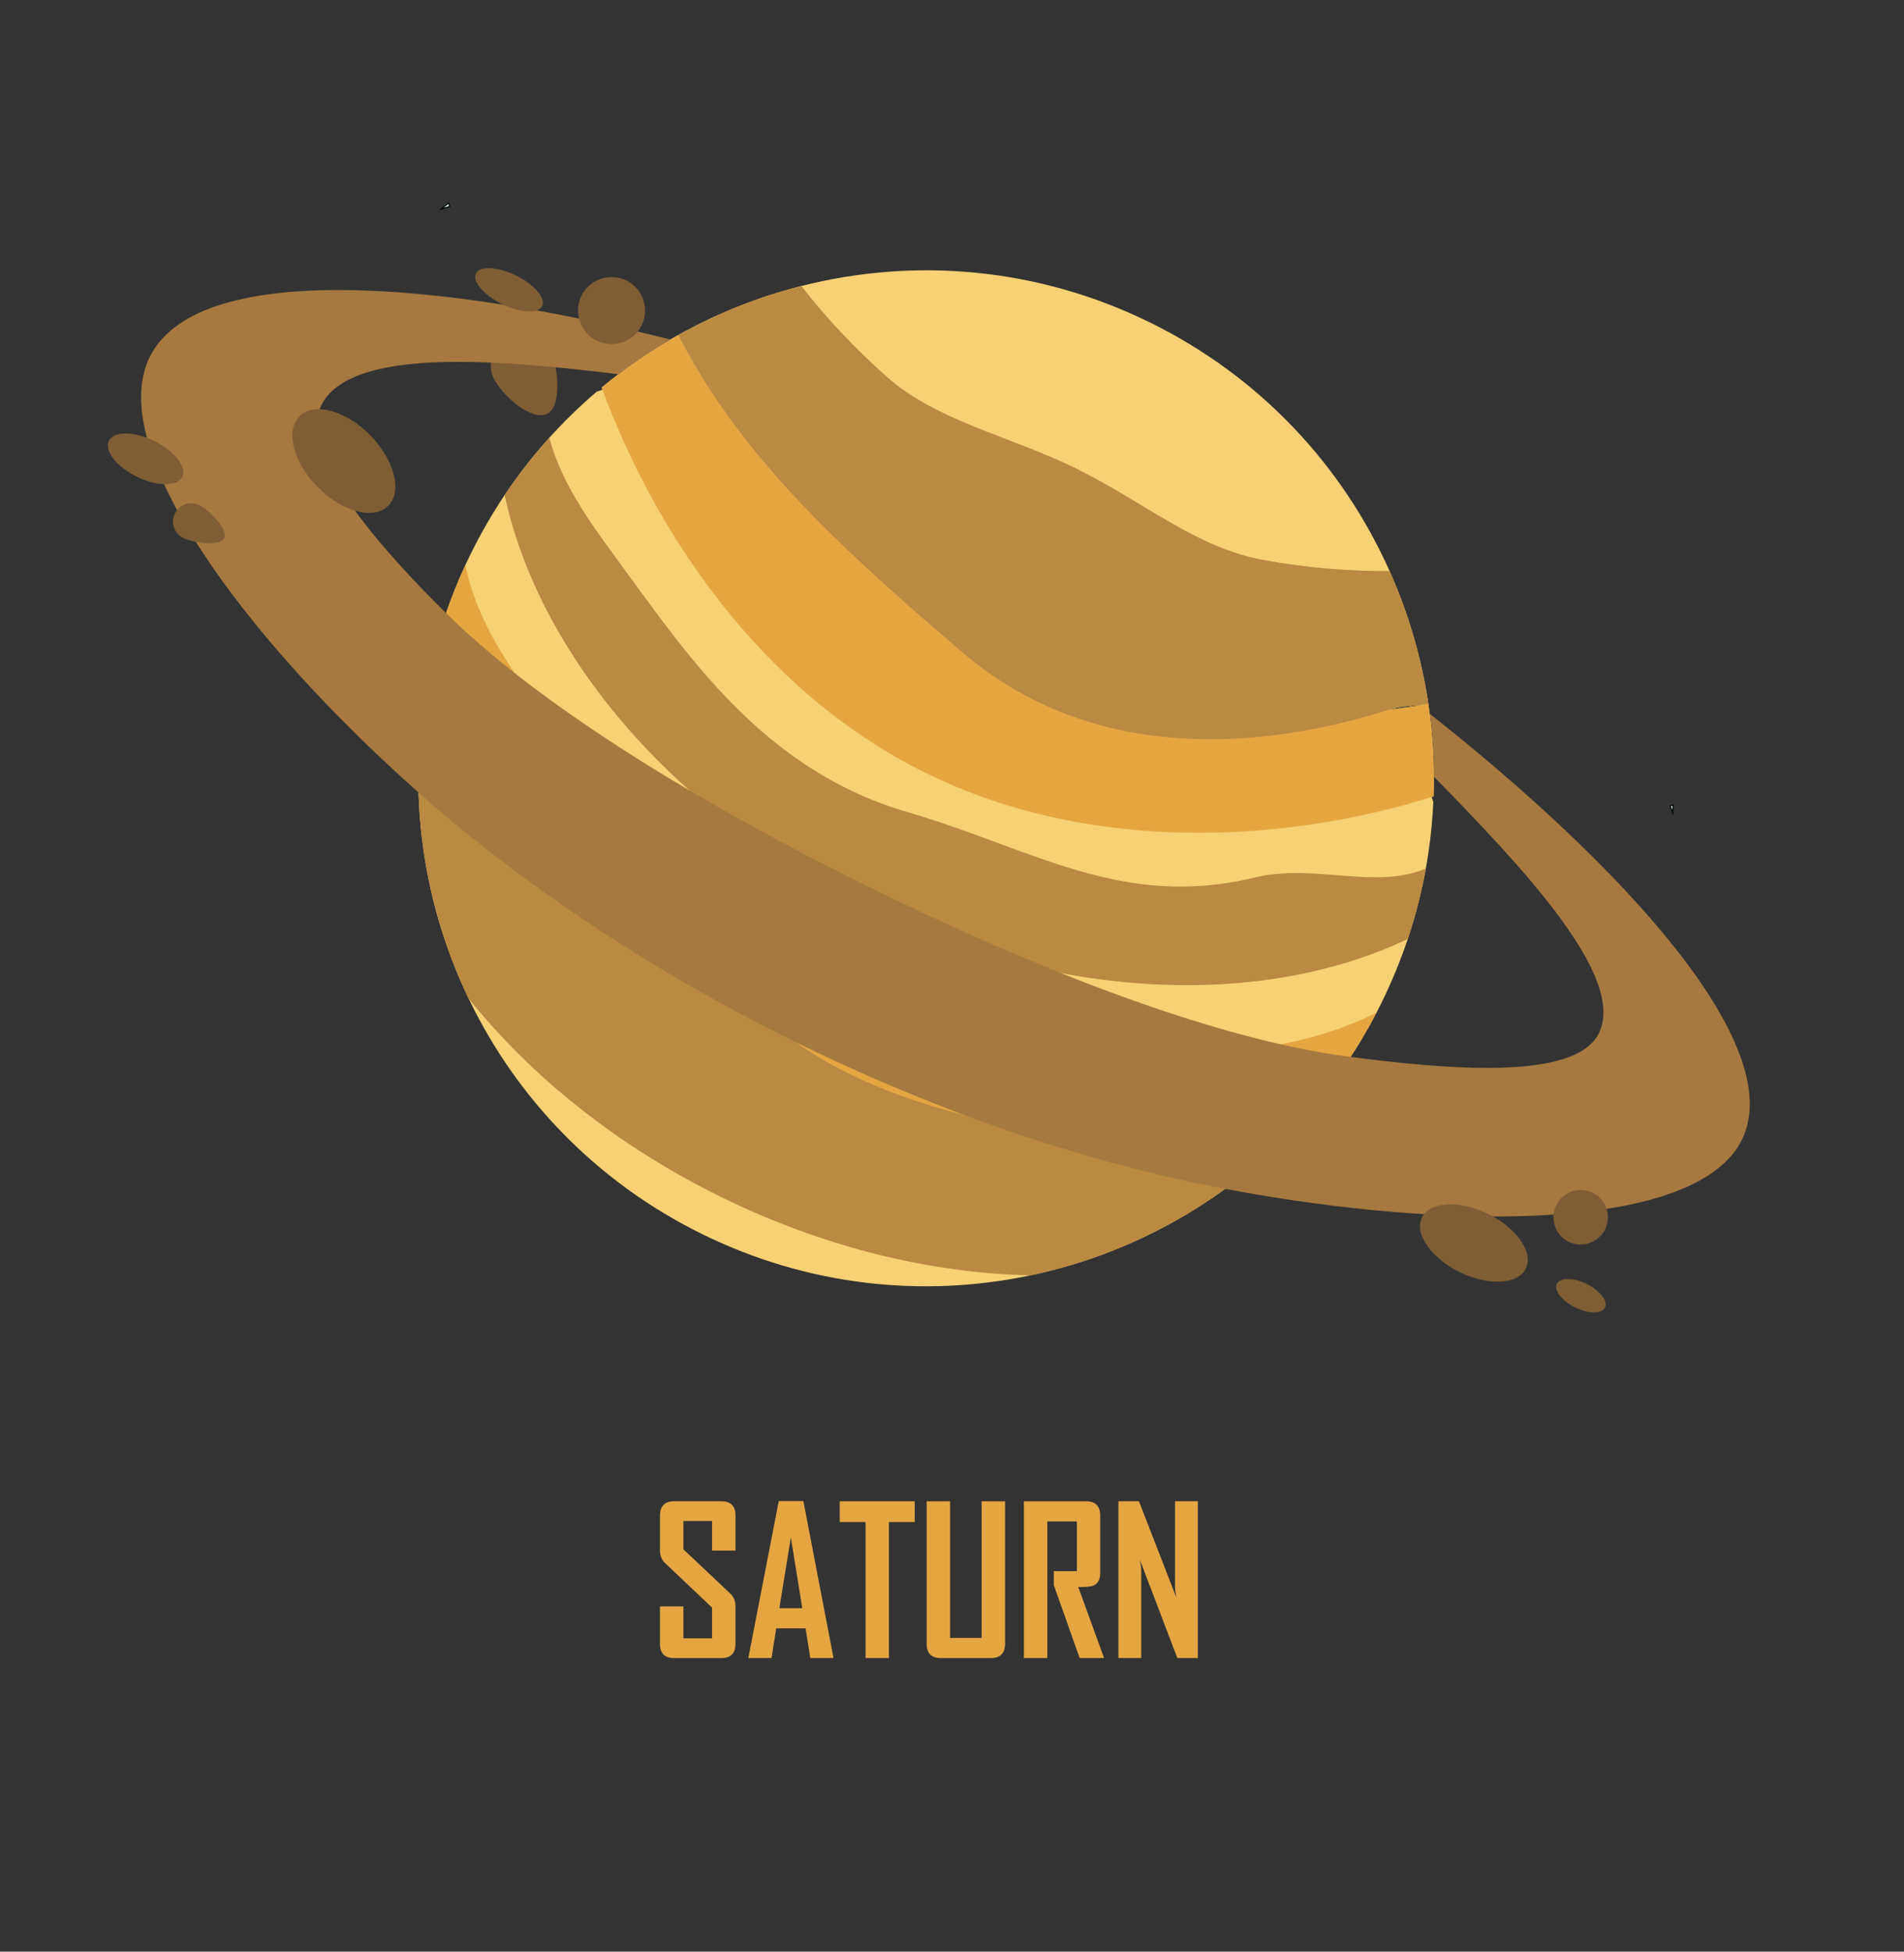 <?xml version="1.0" encoding="utf-8"?>
<!-- Generator: Adobe Illustrator 23.0.5, SVG Export Plug-In . SVG Version: 6.00 Build 0)  -->
<svg version="1.1" id="Слой_1" xmlns="http://www.w3.org/2000/svg" xmlns:xmlnsXlink="http://www.w3.org/1999/xmlnsXlink" x="0px" y="0px"
	 viewBox="0 0 1138 1166" style="enable-background:new 0 0 1138 1166;" xml:space="preserve">
<rect x="0" y="0" width="1138" height="1166" fill="#333333" stroke="none"/>
<style type="text/css">
	.st0{display:none;}
	.st1{fill:#DD9B26;}
	.st2{fill:#F4CA53;}
	.st3{fill:#C18421;}
	.st4{fill:#62A8DD;}
	.st5{fill:#659959;}
	.st6{fill:#B5331A;}
	.st7{fill:#992414;}
	.st8{fill:#DBA995;}
	.st9{fill:#F9BFAC;}
	.st10{fill:#774F44;}
	.st11{fill:#9E7263;}
	.st12{fill:#D1C699;}
	.st13{fill:#A59F84;}
	.st14{fill:#6073C6;}
	.st15{fill:#93A2D8;}
	.st16{fill:#B5C0E2;}
	.st17{fill:#4D6296;}
	.st18{fill:#7F5E36;}
	.st19{fill:#E1F9F9;stroke:#030505;stroke-width:0.679;stroke-miterlimit:10;}
	.st20{fill:#F7D174;}
	.st21{fill:#E5A642;}
	.st22{fill:#BA8942;}
	.st23{fill:#A5793F;}
	.st24{fill:#E09E4F;}
	.st25{fill:#E8AA58;}
	.st26{fill:#F9C067;}
	.st27{fill:#F9E88A;}
	.st28{fill:#C1C1C1;}
	.st29{fill:#999595;}
	.st30{fill:#8096A0;}
	.st31{fill:#93AAB2;}
	.st32{fill:#C9E2E1;}
	.st33{fill:#E1F9F9;}
	.st34{fill:#F4F9F9;}
	.st35{fill:#EDA04C;}
	.st36{fill:#F4DA6C;}
	.st37{fill:#606060;}
	.st38{fill:#3A3A3A;}
	.st39{fill:#A5A5A5;}
	.st40{fill:#777674;}
	.st41{fill:#6E8E8B;}
	.st42{fill:#D18942;}
	.st43{fill:#A9D3D0;}
	.st44{fill:none;stroke:#FFFFFF;stroke-width:0.402;stroke-miterlimit:10;}
	.st45{fill:#E56785;}
	.st46{fill:#7FE2EF;}
	.st47{fill:#C6AD93;}
	.st48{fill:#776851;}
	.st49{fill:#FFE888;}
	.st50{fill:#EDCC7A;}
	.st51{fill:#BBF5F9;}
	.st52{fill:#6BC0C6;}
</style>
<g>
	<g>
		<g>
			<path class="st18" d="M293.87,222.73c-2.48-10.28,3.84-20.61,14.11-23.09c10.27-2.47,20.6,3.85,23.07,14.13
				c2.48,10.28,4.63,31.58-5.63,34.06C315.15,250.3,296.35,233,293.87,222.73z"/>
			<path class="st19" d="M268.81,123.32c-1.69,0.53-3.38,1.07-5.06,1.62c1.43-1.22,2.87-2.43,4.32-3.63
				C268.31,121.99,268.56,122.66,268.81,123.32z"/>
			<path class="st19" d="M999.82,485.71c-0.5-1.42-1.02-2.84-1.54-4.26c0.58-0.18,1.16-0.36,1.74-0.55
				C999.96,482.5,999.9,484.1,999.82,485.71z"/>
			<path class="st20" d="M853.69,420.41c-7.63,1.46-15.4,2.64-23.3,3.56C837.98,421.58,846.06,421.87,853.69,420.41
				c-4.09-27.37-11.9-54.06-23.16-79.27c-27.9-62.49-76.99-115.95-143.21-148.48c-67.32-33.07-140.95-38.92-208.37-21.79
				c-25.65,6.51-50.41,16.36-73.58,29.29c-16.1,8.99-31.43,19.47-45.76,31.36c0.16,0.45,0.33,0.91,0.5,1.36
				c-1.15,0.36-2.29,0.73-3.43,1.1c-1.25,1.06-2.49,2.14-3.72,3.22c-1.23,1.08-2.46,2.18-3.68,3.29
				c-7.3,6.64-14.31,13.67-20.99,21.07c-9.6,10.64-18.52,22.06-26.67,34.22v0c-7.49,11.19-14.33,23.01-20.43,35.42
				c-1.03,2.1-2.03,4.2-3.01,6.31c-9.48,20.47-16.49,41.47-21.15,62.66c-14.74,67.17-5.8,136.3,23.06,196.4
				c28.42,59.16,76.16,109.58,139.64,140.77c63.3,31.1,132.16,38.12,196.2,24.61c65.43-13.79,125.83-49.02,170.11-101.89
				c0,0,0,0,0,0c13.94-16.63,26.27-35.02,36.67-55.03c1.07-2.06,2.12-4.14,3.15-6.24c6.1-12.42,11.27-25.05,15.55-37.82v0
				c4.65-13.88,8.23-27.92,10.78-42.02c0.6-3.32,1.15-6.64,1.63-9.96c1.46-9.97,2.42-19.96,2.87-29.93
				c-0.25-0.71-0.51-1.42-0.77-2.12c-0.09-0.26-0.18-0.51-0.28-0.77c0.39-0.12,0.79-0.24,1.18-0.38
				C857.49,457.19,856.41,438.65,853.69,420.41z"/>
			<path class="st21" d="M853.69,420.41c-7.63,1.46-15.4,2.64-23.3,3.56c-72.35,8.44-149.16-21.07-228.56-60.08
				c-79.34-38.98-147.39-80.59-184.94-142.95c-4.14-6.86-7.98-13.79-11.52-20.78c-16.1,8.99-31.43,19.47-45.76,31.36
				c0.16,0.45,0.33,0.91,0.5,1.36c30.22,81.92,92.44,179.43,193.53,229.09c101.17,49.7,218.67,40.41,302.02,14.19
				c0.39-0.12,0.79-0.24,1.18-0.38C857.49,457.19,856.41,438.65,853.69,420.41z"/>
			<path class="st22" d="M830.53,341.14c-24.45,0.23-49.76-1.94-75.45-6.58c-40.21-7.27-71.76-34.93-111.97-54.69
				c-38.96-19.14-83.29-28.34-113-54.68c-19.23-17.05-36.35-35.29-51.15-54.31c-25.65,6.51-50.41,16.36-73.58,29.29
				c3.54,6.98,7.38,13.91,11.52,20.78c37.55,62.36,91.48,111.74,158.72,169.12c70.96,60.55,165.22,62.16,254.78,33.91
				c7.59-2.39,15.67-2.1,23.3-3.56C849.6,393.04,841.79,366.35,830.53,341.14z"/>
			<path class="st22" d="M841.42,560.99c-86.81,41.31-209.99,37.35-325.51-19.4c-115.52-56.75-193.94-151.84-214.3-245.79
				c8.15-12.16,17.07-23.58,26.67-34.22c8.41,30.59,27.34,54.53,47.58,82.24C414.83,397.2,460,461.2,542.25,485.16
				c74.73,21.77,128.07,58.29,207.34,39.18c36.26-8.74,71.26,7.49,102.62-5.38C849.65,533.06,846.06,547.1,841.42,560.99z"/>
			<path class="st21" d="M822.72,605.05c-10.4,20.01-22.74,38.4-36.67,55.03c0,0,0,0,0,0c-86.22,37.09-205.15,31.6-316.9-23.3
				c-111.75-54.9-188.78-145.67-212.12-236.59c4.65-21.19,11.66-42.2,21.15-62.66c8.19,41.33,37.06,75.95,66.07,114.58
				c37.9,50.46,57.05,106.64,149.1,135.42C618.01,626.51,735.73,648.34,822.72,605.05z"/>
			<path class="st22" d="M786.04,660.08c-44.29,52.88-104.68,88.1-170.11,101.89c-59.4-1.31-123.34-16.56-185.08-46.9
				c-62.04-30.48-113.37-72.01-150.76-118.49c-28.87-60.1-37.8-129.23-23.06-196.4c23.34,90.92,117.02,149.04,217.93,221.98
				C550.4,676.7,699.82,697.18,786.04,660.08z"/>
			<path class="st23" d="M854.64,426.51c1.6,12.44,2.45,25.01,2.49,37.63c51.84,53.06,115.16,119.26,98.49,153.17
				c-14.25,29.01-93.04,21.21-148.23,14.19c-11.38-1.44-23.42-3.54-36.07-6.28l-0.01,0c-1.91-0.41-3.83-0.83-5.76-1.27l-0.01,0
				c-39.07-8.87-83.6-23.46-131.37-42.55c-0.01,0-0.01,0-0.01-0.01l-0.01,0c-36.02-14.41-73.89-31.38-112.65-50.42
				c-38.84-19.08-75.59-38.77-109.22-58.6l-0.01,0c-39.87-23.5-75.36-47.21-104.76-70.34l-0.01,0c-4.75-3.73-9.34-7.45-13.76-11.16
				c-9.89-8.27-18.94-16.45-27.09-24.51c-40.5-40.04-88.99-94.92-74.62-124.17c16.89-34.38,102.52-27.86,177.73-18.58
				c9.93-7.56,20.29-14.47,31.03-20.71c-142.15-36.01-283.36-46.5-311.36,10.49C62.55,268.13,145.82,381,250.26,473.59
				c27.06,24,57.61,47.85,91.15,70.8c0.01,0,0.01,0,0.01,0.01c40.64,27.83,85.67,54.35,134.21,78.24l0.69,0.34
				c33.58,16.5,67.08,30.87,100,43.17l0.02,0.01c14.83,5.55,29.54,10.66,44.09,15.36c0.01,0,0.01,0,0.01,0.01
				c38.79,12.55,76.41,22.12,111.98,28.8c136.14,25.59,281.84,25.29,308.71-29.39C1068.95,624.3,968.6,516.47,854.64,426.51z"/>

				<ellipse transform="matrix(0.441 -0.897 0.897 0.441 -173.394 1205.864)" class="st18" cx="881.26" cy="742.12" rx="19.35" ry="34.62"/>

				<ellipse transform="matrix(0.946 -0.323 0.323 0.946 -184.339 344.107)" class="st18" cx="945.07" cy="727.71" rx="16.29" ry="16.29"/>

				<ellipse transform="matrix(0.712 -0.702 0.702 0.712 -134.26 223.572)" class="st18" cx="205.54" cy="275.53" rx="22.06" ry="37.68"/>
			<path class="st18" d="M133.99,321.56c-2.66,5.41-19.1,2.52-24.51-0.14c-5.41-2.66-7.64-9.2-4.98-14.61
				c2.66-5.41,9.2-7.64,14.61-4.98C124.51,304.49,136.64,316.15,133.99,321.56z"/>

				<ellipse transform="matrix(0.441 -0.897 0.897 0.441 -197.289 231.436)" class="st18" cx="87.13" cy="274.08" rx="11.88" ry="24.44"/>

				<ellipse transform="matrix(0.441 -0.897 0.897 0.441 -165.837 1280.854)" class="st18" cx="945.24" cy="773.55" rx="7.81" ry="16.06"/>

				<ellipse transform="matrix(0.04 -0.999 0.999 0.04 165.626 543.283)" class="st18" cx="365.51" cy="185.46" rx="20.03" ry="20.03"/>
			<path class="st18" d="M324.05,182.87c-2.31,4.71-13.06,4.17-23.99-1.2c-10.94-5.37-17.93-13.55-15.61-18.26
				c2.31-4.71,13.06-4.17,23.99,1.2C319.38,169.98,326.37,178.15,324.05,182.87z"/>
		</g>
		<g>
			<path class="st21" d="M439.59,982.07c0,5.71-2.83,8.56-8.5,8.56H402.9c-5.63,0-8.44-2.85-8.44-8.56v-22.33h14.01v19.09h17.12
				v-18.38l-28.07-26.58c-2.04-1.96-3.05-4.45-3.05-7.48v-20.83c0-5.75,2.81-8.62,8.44-8.62h28.19c5.67,0,8.5,2.83,8.5,8.5v20.95
				h-14.01v-17.66h-17.12v16.94l28.07,26.46c2.04,1.92,3.05,4.45,3.05,7.6V982.07z"/>
			<path class="st21" d="M498.19,990.62H484.3l-2.81-17.78h-17.54l-2.81,17.78h-13.83v-0.24l18.14-93.55h14.72L498.19,990.62z
				 M479.51,960.82l-6.82-42.26l-6.88,42.26H479.51z"/>
			<path class="st21" d="M546.73,909.34h-15.44v81.28h-13.95v-81.28H501.9v-12.39h44.83V909.34z"/>
			<path class="st21" d="M600.72,982.07c0,5.71-2.87,8.56-8.62,8.56h-29.75c-5.67,0-8.5-2.85-8.5-8.56v-85.11h14.01v81.64h18.85
				v-81.64h14.01V982.07z"/>
			<path class="st21" d="M659.91,990.62h-14.6l-15.44-43.51v-8.44h13.77v-29.69h-17.66v81.64h-14.01v-93.67h37.17
				c5.63,0,8.44,2.87,8.44,8.62v34.06c0,3.95-1.34,6.5-4.01,7.66c-1.44,0.6-4.47,0.9-9.1,0.9L659.91,990.62z"/>
			<path class="st21" d="M715.94,990.62h-12.27l-22.45-58.96c0.6,2.87,0.9,5.13,0.9,6.76v52.19h-13.65v-93.67h12.27l22.45,57.76
				c-0.6-2.87-0.9-5.13-0.9-6.76v-51h13.65V990.62z"/>
		</g>
	</g>
</g>
</svg>

